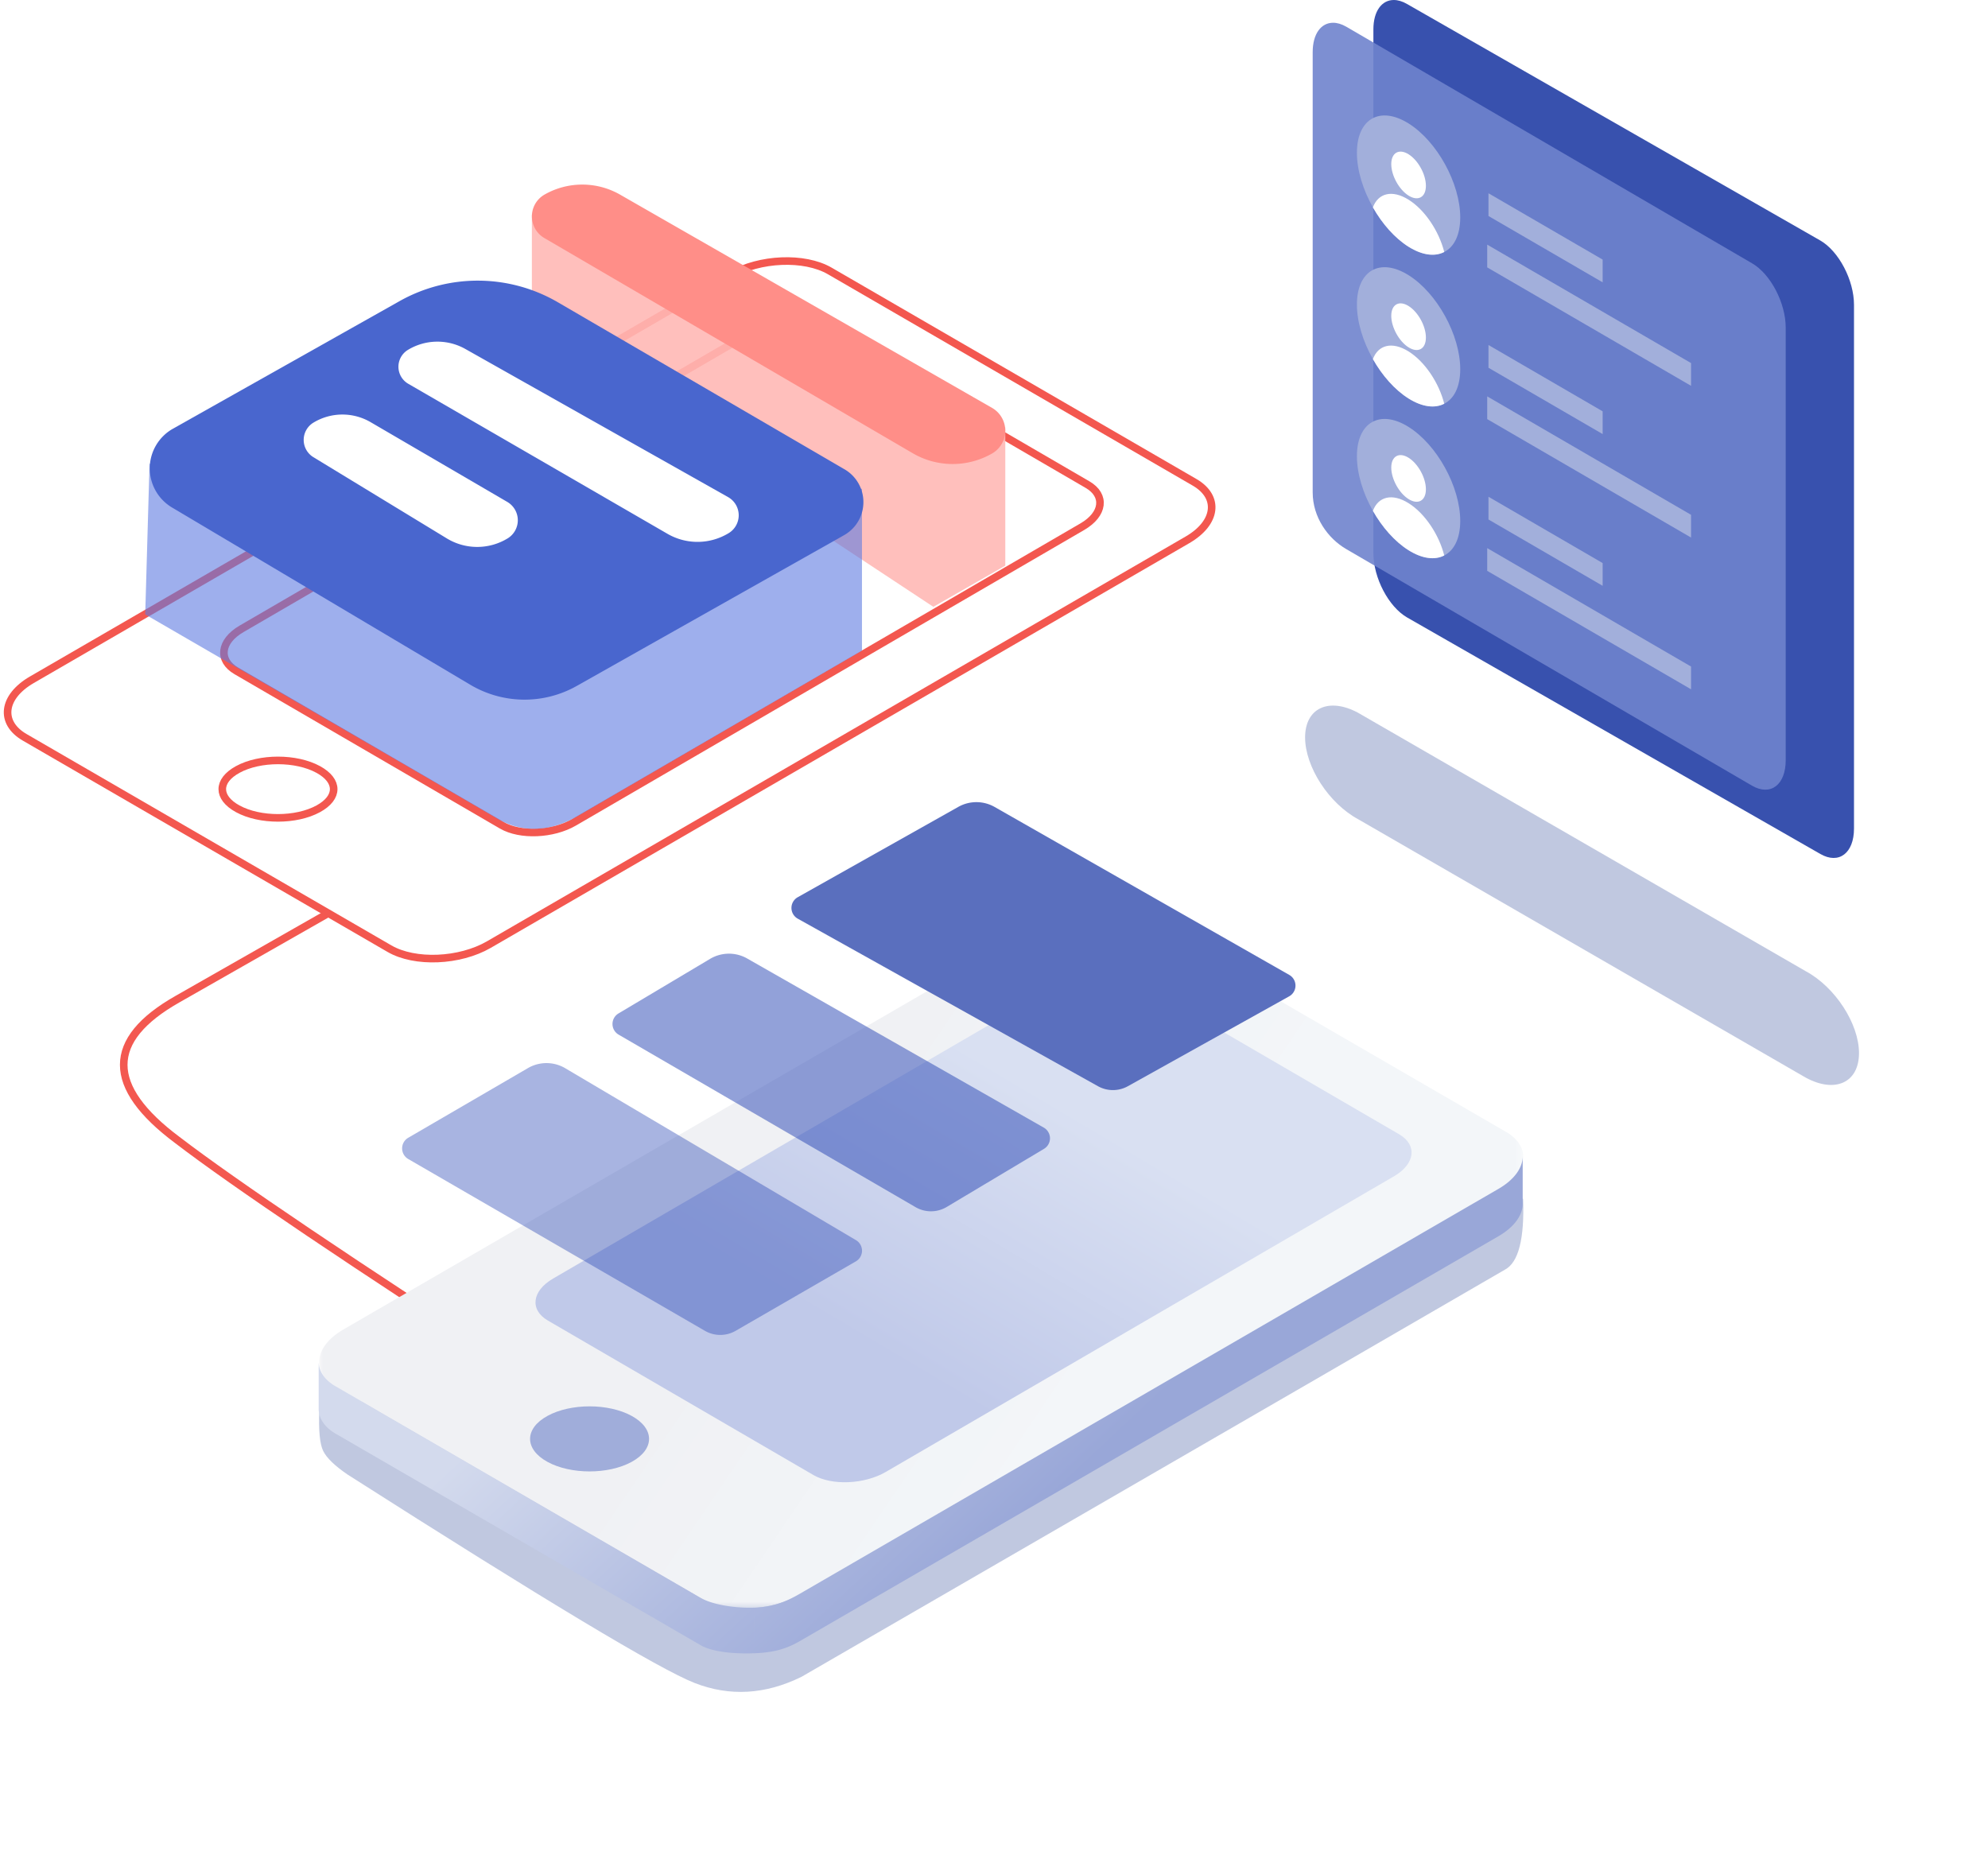 <svg xmlns="http://www.w3.org/2000/svg" xmlns:xlink="http://www.w3.org/1999/xlink" width="262" height="245" viewBox="0 0 262 245">
    <defs>
        <path id="a" d="M65.134 74.773L30.15 54.424c-2.432-1.413-2.124-3.907.684-5.54l66.986-38.96c2.807-1.632 7.094-1.811 9.525-.398l34.985 20.35c2.431 1.413 2.124 3.906-.684 5.539L74.66 74.375c-2.807 1.633-7.093 1.812-9.525.398"/>
        <filter id="b" width="137.8%" height="192.3%" x="-18.9%" y="-46.2%" filterUnits="objectBoundingBox">
            <feGaussianBlur in="SourceGraphic" stdDeviation="10"/>
        </filter>
        <path id="c" d="M0 15.404h158.687v91.972H0z"/>
        <linearGradient id="d" x1="38.088%" x2="69.881%" y1="42.625%" y2="55.151%">
            <stop offset="0%" stop-color="#F0F1F4"/>
            <stop offset="100%" stop-color="#F3F6F9"/>
        </linearGradient>
        <linearGradient id="g" x1="66.707%" x2="32.363%" y1="33.076%" y2="66.924%">
            <stop offset="0%" stop-color="#D9E0F2"/>
            <stop offset="100%" stop-color="#C0C9E9"/>
        </linearGradient>
        <path id="f" d="M36.625 66.22L1.64 45.865c-2.431-1.414-2.123-3.908.684-5.541L69.31 1.352C72.117-.28 76.404-.46 78.835.954l34.985 20.355c2.431 1.414 2.124 3.907-.683 5.541L46.15 65.822c-2.807 1.633-7.093 1.812-9.525.398"/>
        <linearGradient id="h" x1="21.912%" x2="65.983%" y1="37.648%" y2="56.911%">
            <stop offset="0%" stop-color="#D3DAED"/>
            <stop offset="100%" stop-color="#99A7D8"/>
        </linearGradient>
        <filter id="i" width="165.5%" height="195.7%" x="-32.8%" y="-47.8%" filterUnits="objectBoundingBox">
            <feGaussianBlur in="SourceGraphic" stdDeviation="7.973"/>
        </filter>
    </defs>
    <g fill="none" fill-rule="evenodd">
        <g stroke="#F3574F" transform="translate(1 34)">
            <path d="M50.337 91.042L2.254 63.182c-3.342-1.935-2.918-5.35.94-7.585L95.26 2.254c3.858-2.235 9.75-2.48 13.091-.545l48.083 27.861c3.341 1.936 2.919 5.349-.94 7.585L63.43 90.498c-3.859 2.236-9.75 2.481-13.092.544"/>
            <use xlink:href="#a"/>
            <path d="M30.332 72.604c2.911 1.592 7.695 1.592 10.608 0 2.715-1.484 2.715-3.7 0-5.185-2.913-1.592-7.697-1.592-10.608 0-2.715 1.485-2.715 3.701 0 5.185z"/>
        </g>
        <path fill="#8292C2" fill-opacity=".5" d="M199.73 124c.193 5.27-.6 8.382-2.38 9.337-2.286 1.347-33.193 19.239-92.72 53.673-4.769 2.347-9.464 2.618-14.086.812-4.621-1.805-19.865-10.961-45.73-27.468-1.692-1.154-2.765-2.19-3.218-3.11-.453-.92-.624-2.74-.513-5.461L188.2 124.268 199.73 124z" filter="url(#b)" transform="translate(1 34)"/>
        <path stroke="#F35850" d="M43.48 120.244L23.38 131.696c-9.431 5.343-9.431 11.532 0 18.568 7.432 5.692 23.131 16.27 47.097 31.736"/>
        <g transform="translate(42.064 104.617)">
            <mask id="e" fill="#fff">
                <use xlink:href="#c"/>
            </mask>
            <path fill="url(#d)" d="M50.337 106.07L2.254 78.2c-3.342-1.936-2.918-5.35.94-7.587L95.26 17.255c3.858-2.236 9.75-2.481 13.091-.545l48.083 27.87c3.341 1.935 2.919 5.35-.94 7.586l-92.064 53.36c-3.859 2.235-9.75 2.48-13.092.544" mask="url(#e)"/>
            <use fill="url(#g)" fill-rule="nonzero" transform="translate(28.509 23.575)" xlink:href="#f"/>
            <path fill="#5A6FBE" d="M89.022 1.746l38.829 22.134a1.62 1.62 0 0 1-.014 2.823l-21.255 11.845a4.05 4.05 0 0 1-3.945-.001l-39.564-22.08a1.62 1.62 0 0 1-.005-2.827L84.232 1.733a4.86 4.86 0 0 1 4.79.013z"/>
            <path fill="#2645B5" d="M56.415 21.72l39.081 22.286a1.62 1.62 0 0 1 .029 2.798l-12.817 7.658a4.05 4.05 0 0 1-4.112.026L39.462 31.75a1.62 1.62 0 0 1-.015-2.792l12.073-7.193a4.86 4.86 0 0 1 4.895-.046z" opacity=".5"/>
            <path fill="#2645B5" d="M32.432 36.18l38.314 22.658a1.62 1.62 0 0 1-.014 2.797l-15.844 9.153a4.05 4.05 0 0 1-4.056-.002L11.74 48.146a1.62 1.62 0 0 1-.003-2.802l15.777-9.182a4.86 4.86 0 0 1 4.918.017z" opacity=".399"/>
        </g>
        <path fill="url(#h)" fill-rule="nonzero" d="M58.33 111.836l.034-4.56c2.39-.092 4.051-.713 5.996-1.84l92.066-53.36c2.073-1.2 3.151-2.743 3.188-4.212v6.02c.071 1.535-1.011 3.173-3.188 4.435l-92.066 53.36c-1.945 1.127-3.65 1.518-6.04 1.61l.01-1.453-.01 1.45c-2.352.091-5.393-.103-7.05-1.063L3.185 84.355c-1.48-.859-2.219-2.008-2.25-3.214v-6.18c.054 1.184.795 2.308 2.25 3.151l48.083 27.869c1.658.96 4.741 1.383 7.093 1.293l-.032 4.562zm101.284-63.972a2.657 2.657 0 0 0 0-.16v.16z" transform="translate(41.064 104.617)"/>
        <path fill="#A0ADDA" d="M72.156 192.682c-3.062-1.674-3.062-4.39 0-6.065 3.06-1.674 8.025-1.674 11.087 0 3.062 1.676 3.062 4.39 0 6.065-3.062 1.674-8.027 1.674-11.087 0z"/>
        <path fill="#3851AE" d="M181 72.905c0 3.254 1.998 7.067 4.44 8.477l54.46 31.172c2.44 1.41 4.44-.1 4.44-3.353V40.177c0-3.254-2-7.068-4.44-8.477L185.44.528c-.621-.36-1.213-.528-1.752-.528C182.111 0 181 1.456 181 3.88v69.025z"/>
        <path fill="#6F83CD" d="M173 64.905c0 3.254 1.998 6.067 4.44 7.477l53.46 31.172c2.44 1.41 4.44-.1 4.44-3.353V43.177c0-3.254-2-7.068-4.44-8.477L177.44 3.528c-.621-.36-1.213-.53-1.752-.528C174.111 3 173 4.456 173 6.88v58.025z" opacity=".9"/>
        <path fill="#A2AFDB" d="M185.637 16.27c-3.758-2.353-6.808-.622-6.808 3.864 0 2.312.806 4.9 2.11 7.193v.01c1.219 2.151 2.876 4.047 4.698 5.188 1.822 1.142 3.482 1.323 4.701.688 1.303-.661 2.108-2.24 2.108-4.555 0-4.485-3.05-10.035-6.809-12.388"/>
        <path fill="#FFF" d="M185.637 25.782c1.265.791 2.284.205 2.284-1.294 0-1.5-1.019-3.362-2.284-4.154-1.255-.787-2.281-.204-2.281 1.296 0 1.499 1.026 3.366 2.281 4.152M185.637 26.321c-2.166-1.358-4.007-.863-4.699 1.007v.01c1.22 2.15 2.877 4.046 4.7 5.188 1.821 1.14 3.48 1.321 4.7.687-.692-2.735-2.533-5.535-4.7-6.892"/>
        <path fill="#A2AFDB" d="M196.166 28.47l15.05 8.742v-2.997l-15.05-8.742zM196 35.241l26.864 15.61v-2.997L196 32.244zM185.637 36.27c-3.758-2.353-6.808-.622-6.808 3.864 0 2.312.806 4.9 2.11 7.193v.01c1.219 2.151 2.876 4.047 4.698 5.188 1.822 1.142 3.482 1.323 4.701.688 1.303-.661 2.108-2.24 2.108-4.555 0-4.485-3.05-10.035-6.809-12.388"/>
        <path fill="#FFF" d="M185.637 45.782c1.265.791 2.284.205 2.284-1.294 0-1.5-1.019-3.362-2.284-4.154-1.255-.787-2.281-.204-2.281 1.296 0 1.499 1.026 3.366 2.281 4.152M185.637 46.321c-2.166-1.358-4.007-.863-4.699 1.007v.01c1.22 2.15 2.877 4.046 4.7 5.188 1.821 1.14 3.48 1.321 4.7.687-.692-2.735-2.533-5.535-4.7-6.892"/>
        <path fill="#A2AFDB" d="M196.166 48.47l15.05 8.742v-2.997l-15.05-8.742zM196 55.241l26.864 15.61v-2.997L196 52.244z"/>
        <g>
            <path fill="#A2AFDB" d="M185.637 56.27c-3.758-2.353-6.808-.622-6.808 3.864 0 2.312.806 4.9 2.11 7.193v.01c1.219 2.151 2.876 4.047 4.698 5.188 1.822 1.142 3.482 1.323 4.701.688 1.303-.661 2.108-2.24 2.108-4.555 0-4.485-3.05-10.035-6.809-12.388"/>
            <path fill="#FFF" d="M185.637 65.782c1.265.791 2.284.205 2.284-1.294 0-1.5-1.019-3.362-2.284-4.154-1.255-.787-2.281-.204-2.281 1.296 0 1.499 1.026 3.366 2.281 4.152M185.637 66.321c-2.166-1.358-4.007-.863-4.699 1.007v.01c1.22 2.15 2.877 4.046 4.7 5.188 1.821 1.14 3.48 1.321 4.7.687-.692-2.735-2.533-5.535-4.7-6.892"/>
        </g>
        <path fill="#A2AFDB" d="M196.166 68.47l15.05 8.742v-2.997l-15.05-8.742zM196 75.241l26.864 15.61v-2.997L196 72.244z"/>
        <path fill="#8292C2" fill-opacity=".5" d="M6.999 93.954L66 128.019c3.866 2.086 6.999 6.917 6.999 10.79 0 3.874-3.133 5.323-6.999 3.237L7 107.981C3.133 105.895 0 101.064 0 97.19c0-3.874 3.133-5.323 6.999-3.237z" filter="url(#i)" transform="translate(172)"/>
        <path fill="#FFB8B4" d="M132.49 56.335v18.218l-9.483 5.43L70.095 45.03V28.313l4.838-1.995 54.927 29.594z" opacity=".898"/>
        <path fill="#FF8E88" d="M81.73 25.658l49.012 28.101a3.467 3.467 0 0 1 .002 6.015 10.437 10.437 0 0 1-10.46-.04l-48.546-28.36a3.308 3.308 0 0 1 .032-5.731 10.04 10.04 0 0 1 9.96.015z"/>
        <path fill="#5F7CE2" d="M113.6 64.458v21.309l-36.892 21.469c-4.174 2.57-8.09 2.679-11.747.326-3.961-2.317-19.235-11.177-45.822-26.58l.568-19.824L58.473 41.05l42.819 20.107 12.309 3.3z" opacity=".602"/>
        <path fill="#4966CE" d="M73.534 39.846l37.773 22.013a5 5 0 0 1-.06 8.675L76.008 90.41a14 14 0 0 1-14.031-.159l-39.304-23.36a6 6 0 0 1 .122-10.387l29.861-16.813a21 21 0 0 1 20.877.155z"/>
        <path fill="#FFF" d="M61.33 45.997L95.956 65.52a2.752 2.752 0 0 1 .08 4.747 7.898 7.898 0 0 1-8.067.092L53.806 50.584a2.597 2.597 0 0 1-.045-4.468 7.498 7.498 0 0 1 7.569-.119zM48.843 55.642l18.013 10.512a2.8 2.8 0 0 1 .046 4.807 7.702 7.702 0 0 1-8.015.003L41.302 60.257a2.663 2.663 0 0 1 .005-4.552 7.372 7.372 0 0 1 7.536-.063z"/>
    </g>
</svg>

